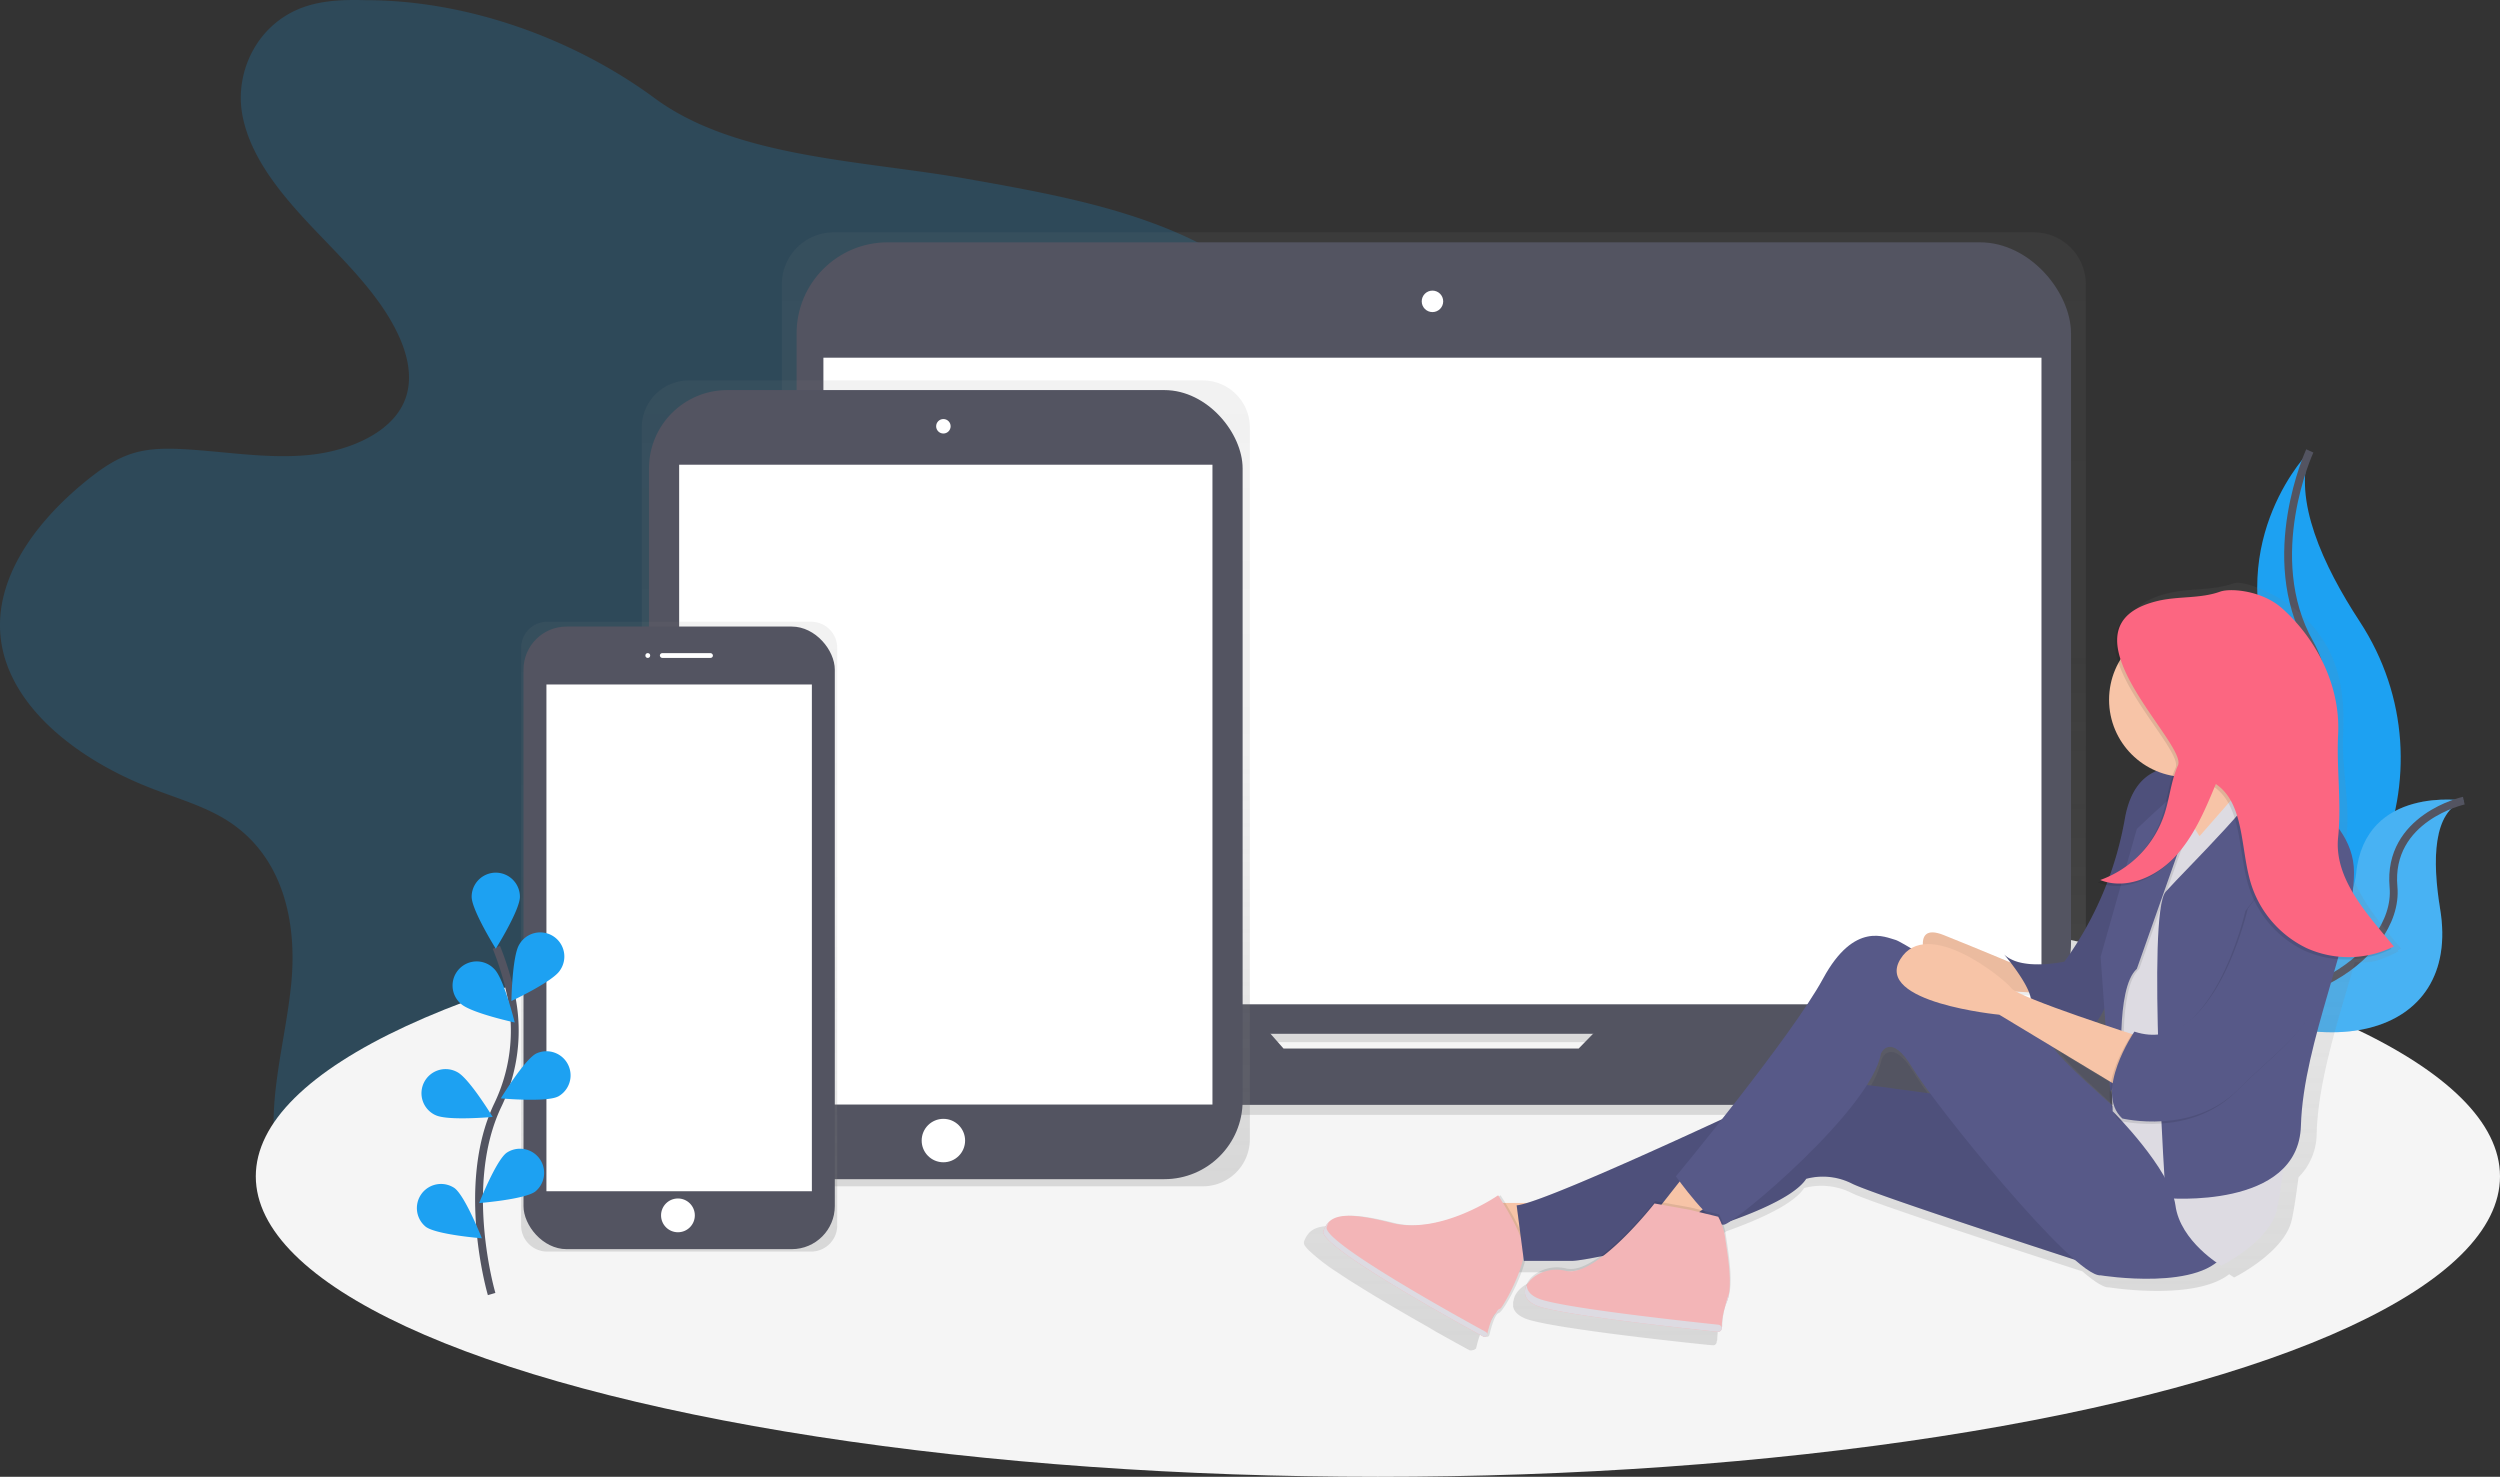 <svg xmlns="http://www.w3.org/2000/svg" xmlns:xlink="http://www.w3.org/1999/xlink" width="638.52" height="377.195" viewBox="0 0 638.52 377.195">
  <rect x="0" y="0" width="638.52" height="377.195" fill="#333333" stroke="none"/>
  <defs>
    <linearGradient id="linear-gradient" x1="0.5" y1="1" x2="0.5" gradientUnits="objectBoundingBox">
      <stop offset="0" stop-color="gray" stop-opacity="0.251"/>
      <stop offset="0.54" stop-color="gray" stop-opacity="0.122"/>
      <stop offset="1" stop-color="gray" stop-opacity="0.102"/>
    </linearGradient>
    <linearGradient id="linear-gradient-3" x1="0.5" y1="1" x2="0.5" y2="0" xlink:href="#linear-gradient"/>
    <linearGradient id="linear-gradient-4" x1="0.5" y1="1" x2="0.5" y2="0" xlink:href="#linear-gradient"/>
  </defs>
  <g id="undraw_web_devices_ad58" transform="translate(0.001)">
    <path id="Path_221" data-name="Path 221" d="M175.312,144.043c-4.968-.142-10.059,0-14.718,1.43-12.678,3.9-18.687,16.641-16.733,27.655s9.991,20.61,18.33,29.381,17.374,17.442,21.948,27.926c2.28,5.233,3.347,11.094,1.029,16.32-3.575,8.055-14.354,12.555-24.7,13.492s-20.74-.888-31.125-1.5c-4.357-.253-8.838-.284-12.943.894-4.505,1.282-8.259,3.9-11.71,6.632C91.22,276.986,80.44,291.6,82.184,306.952c1.972,17.4,19.562,31.149,38.829,38.527,6.379,2.465,13.128,4.425,18.743,7.914,14.792,9.2,18.114,26.459,16.641,41.689s-6.49,30.478-3.7,45.572c3.285,17.559,17.824,33.424,37.436,40.832,17.473,6.6,39.34,6.163,54.854-3.149,7.562-4.549,13.282-10.866,18.256-17.4A140.365,140.365,0,0,0,281.4,429.5c2.163-5.233,4.2-10.86,9.245-14.5,3.082-2.237,7.075-3.488,11.026-4.462,11.908-2.934,24.45-3.735,36.468-6.348s24.111-7.5,30.644-16.191c9.245-12.327,4.931-28.117,4.974-42.613.074-33.072,24.1-62.675,32.974-94.915,2.9-10.533,3.975-22.188-2.5-31.587-4.394-6.379-11.809-10.983-19.6-14.539-17.14-7.821-36.622-11.3-55.784-14.693-26.632-4.709-58.971-5.319-79.612-20.555C229.426,154.478,202.326,144.043,175.312,144.043Z" transform="translate(-82 -144)" fill="#1da1f2" opacity="0.2"/>
    <ellipse id="Ellipse_30" data-name="Ellipse 30" cx="286.594" cy="76.746" rx="286.594" ry="76.746" transform="translate(65.331 223.704)" fill="#f5f5f5"/>
    <path id="Path_222" data-name="Path 222" d="M1019.889,330.86s-22.083,22.083-9.615,54.854S988.9,472.98,988.9,472.98s.364-.055,1.035-.173c45.356-8.012,67.9-59.883,42.675-98.422C1023.236,360.062,1015.538,343.273,1019.889,330.86Z" transform="translate(-429.949 -215.692)" fill="#1da1f2"/>
    <path id="Path_223" data-name="Path 223" d="M1019.889,330.86s-12.468,27.069,0,49.152,2.139,84.062-30.989,92.968" transform="translate(-429.949 -215.692)" fill="none" stroke="#535461" stroke-miterlimit="10" stroke-width="2"/>
    <path id="Path_224" data-name="Path 224" d="M1055.721,475.618s-25.2-4.012-27.495,18.57S979.77,519.9,979.77,519.9l.863.573c38.114,25.017,74.576,15.938,69.029-17.257C1047.647,490.842,1047.813,478.435,1055.721,475.618Z" transform="translate(-426.446 -271.126)" fill="#1da1f2"/>
    <path id="Path_225" data-name="Path 225" d="M1055.721,475.618s-25.2-4.012-27.495,18.57S979.77,519.9,979.77,519.9l.863.573c38.114,25.017,74.576,15.938,69.029-17.257C1047.647,490.842,1047.813,478.435,1055.721,475.618Z" transform="translate(-426.446 -271.126)" fill="#f5f5f5" opacity="0.2"/>
    <path id="Path_226" data-name="Path 226" d="M1055.721,475.79s-19.562,4.314-17.954,22.077-29.048,39.106-58,22.188" transform="translate(-426.446 -271.297)" fill="none" stroke="#535461" stroke-miterlimit="10" stroke-width="2"/>
    <path id="Path_227" data-name="Path 227" d="M750.418,439.75H710.825a13.2,13.2,0,0,0,1.381-5.9V253.537a13.257,13.257,0,0,0-13.257-13.257H392.422a13.257,13.257,0,0,0-13.263,13.257v180.32a13.2,13.2,0,0,0,1.381,5.9H339.547a3.507,3.507,0,0,0-3.507,3.507v2.829a19.612,19.612,0,0,0,19.612,19.593H734.314a19.612,19.612,0,0,0,19.612-19.612v-2.829a3.507,3.507,0,0,0-3.507-3.495Zm-244,11.217-3.378-3.852h84.265l-3.76,3.858Z" transform="translate(-179.468 -180.94)" fill="url(#linear-gradient)"/>
    <rect id="Rectangle_276" data-name="Rectangle 276" width="325.497" height="202.151" rx="23.26" transform="translate(203.457 61.892)" fill="#535461"/>
    <rect id="Rectangle_277" data-name="Rectangle 277" width="311.106" height="165.146" transform="translate(210.304 91.359)" fill="#fff"/>
    <circle id="Ellipse_31" data-name="Ellipse 31" cx="2.743" cy="2.743" r="2.743" transform="translate(363.118 74.225)" fill="#fff"/>
    <path id="Path_228" data-name="Path 228" d="M596.315,560.73l-10.693,10.965H510.244l-9.658-10.965H347.157a3.427,3.427,0,0,0-3.427,3.427v2.761A19.168,19.168,0,0,0,362.9,586.086H732.974a19.168,19.168,0,0,0,19.168-19.168v-2.761a3.427,3.427,0,0,0-3.427-3.427Z" transform="translate(-182.418 -303.886)" fill="#535461"/>
    <path id="Path_229" data-name="Path 229" d="M491.223,301.65H359.987a12.025,12.025,0,0,0-12.037,12.006V495.474a12.025,12.025,0,0,0,12.037,12.006H491.223a12.025,12.025,0,0,0,12.037-12.006V313.656a12.025,12.025,0,0,0-12.037-12.006Z" transform="translate(-184.037 -204.485)" fill="url(#linear-gradient)"/>
    <rect id="Rectangle_278" data-name="Rectangle 278" width="151.618" height="201.54" rx="20" transform="translate(165.756 99.63)" fill="#535461"/>
    <rect id="Rectangle_279" data-name="Rectangle 279" width="136.209" height="163.414" transform="translate(173.46 118.693)" fill="#fff"/>
    <circle id="Ellipse_32" data-name="Ellipse 32" cx="1.849" cy="1.849" r="1.849" transform="translate(239.099 107.026)" fill="#fff"/>
    <circle id="Ellipse_33" data-name="Ellipse 33" cx="5.547" cy="5.547" r="5.547" transform="translate(235.401 285.762)" fill="#fff"/>
    <path id="Path_230" data-name="Path 230" d="M372.008,401.65H304.625a6.663,6.663,0,0,0-6.675,6.65V555.862a6.663,6.663,0,0,0,6.675,6.65h67.384a6.662,6.662,0,0,0,6.675-6.65V408.3a6.662,6.662,0,0,0-6.675-6.65Z" transform="translate(-164.854 -242.852)" fill="url(#linear-gradient-3)"/>
    <rect id="Rectangle_280" data-name="Rectangle 280" width="79.507" height="159.014" rx="11" transform="translate(133.707 160.03)" fill="#535461"/>
    <rect id="Rectangle_281" data-name="Rectangle 281" width="67.796" height="129.43" transform="translate(139.562 174.822)" fill="#fff"/>
    <circle id="Ellipse_34" data-name="Ellipse 34" cx="0.616" cy="0.616" r="0.616" transform="translate(164.831 166.81)" fill="#fff"/>
    <rect id="Rectangle_282" data-name="Rectangle 282" width="13.559" height="1.233" rx="0.616" transform="translate(168.529 166.81)" fill="#fff"/>
    <circle id="Ellipse_35" data-name="Ellipse 35" cx="4.314" cy="4.314" r="4.314" transform="translate(168.837 306.101)" fill="#fff"/>
    <path id="Path_231" data-name="Path 231" d="M283.728,625.125s-8.173-27.735,1.535-48.16a43.815,43.815,0,0,0,3.562-27.495,73.691,73.691,0,0,0-3.889-12.9" transform="translate(-158.163 -294.617)" fill="none" stroke="#535461" stroke-miterlimit="10" stroke-width="2"/>
    <path id="Path_232" data-name="Path 232" d="M289.777,511.793c0,3.4-6.163,13.257-6.163,13.257s-6.163-9.861-6.163-13.257a6.163,6.163,0,0,1,12.327,0Z" transform="translate(-156.988 -282.746)" fill="#1da1f2"/>
    <path id="Path_233" data-name="Path 233" d="M306.3,540.123c-1.849,2.854-12.376,7.784-12.376,7.784s.191-11.624,2.04-14.478a6.163,6.163,0,1,1,10.336,6.693Z" transform="translate(-163.307 -292.241)" fill="#1da1f2"/>
    <path id="Path_234" data-name="Path 234" d="M304.143,591.218c-3.038,1.528-14.613.474-14.613.474s6.034-9.935,9.066-11.464a6.163,6.163,0,0,1,5.547,11Z" transform="translate(-161.623 -311.157)" fill="#1da1f2"/>
    <path id="Path_235" data-name="Path 235" d="M294.884,630.983c-2.736,2.022-14.324,2.934-14.324,2.934s4.265-10.81,7-12.832a6.163,6.163,0,0,1,7.322,9.9Z" transform="translate(-158.182 -326.645)" fill="#1da1f2"/>
    <path id="Path_236" data-name="Path 236" d="M271.614,553.182c2.465,2.367,13.8,4.826,13.8,4.826s-2.78-11.285-5.22-13.652a6.163,6.163,0,1,0-8.579,8.832Z" transform="translate(-153.951 -296.856)" fill="#1da1f2"/>
    <path id="Path_237" data-name="Path 237" d="M260.193,598.761c3.039,1.529,14.613.474,14.613.474s-6.034-9.935-9.066-11.464a6.163,6.163,0,1,0-5.547,11Z" transform="translate(-148.977 -313.96)" fill="#1da1f2"/>
    <path id="Path_238" data-name="Path 238" d="M257.042,645.583c2.737,2.022,14.324,2.934,14.324,2.934s-4.265-10.81-7-12.832a6.163,6.163,0,0,0-7.322,9.9Z" transform="translate(-148.291 -332.246)" fill="#1da1f2"/>
    <path id="Path_239" data-name="Path 239" d="M902.561,478.939c-6.823-8.277-15.088-17.787-13.929-28.8.937-8.918-1.307-17.165-.863-26.114.616-12.715-1.935-22.669-11.094-30.817-5.35-4.764-14.293-8.505-16.955-7.55-5.276,1.886-11.032,1.165-16.462,2.465-4.123.961-6.866,2.465-8.567,4.314-3.421,3.082-3.476,7.4-1.917,11.988a20.246,20.246,0,0,0,10,28.4c-3.8,1.59-7.088,5.251-8.37,12.684a86.7,86.7,0,0,1-4.025,14.983,24.341,24.341,0,0,1-2.465.992c.185.074.376.123.561.191-.4.154-.8.308-1.233.444a13.065,13.065,0,0,0,2.25.653A85.8,85.8,0,0,1,818.4,482.945s-11.495,2.539-15.963-1.9c0,0,.727.851,1.713,2.126-4.37-1.812-11.544-4.77-17.676-7.2-4.45-1.769-5.59,0-5.547,2.465a8.21,8.21,0,0,0-3.082,1.035,29.987,29.987,0,0,0-4.123-2.219c-2.552-.616-10.854-5.079-19.156,10.151-4.832,8.857-17.22,25.023-26.743,36.98-18.521,8.518-42.632,19.3-51.593,22.015h-5.744c-.752-1.233-1.276-2.009-1.276-2.009l-.444.3-.191-.3s-11.279,7.809-22.73,7.871a21.566,21.566,0,0,1-4.832-.616c-5.263-1.325-8.974-1.917-11.624-1.849-3.137-.055-4.931.69-6.015,2.1h0a5.5,5.5,0,0,0-.4.579h0a6.792,6.792,0,0,0-.333.616h0c-.1.222-.2.456-.284.7a1.43,1.43,0,0,0,.357,1.2,6.439,6.439,0,0,0,.5.616l.32.345a50.932,50.932,0,0,0,7.334,5.677c.943.616,1.941,1.294,2.983,1.966l1.978,1.233,1.769,1.1.709.438.789.481,1.411.857.838.505,1.584.943,1.282.758c3.353,1.978,6.693,3.9,9.707,5.6l2.108,1.257.2.111,1.356.758,2.342,1.3,1.609.888.752.413.807.444.16.086,1.405.764a2.034,2.034,0,0,0,1.639-.444c.407-1.726,1.4-5.424,2.465-5.707s5.683-8.351,6.983-13.75h12.462a54.929,54.929,0,0,0,7.3-1.122c-3.217,2.293-6.4,3.735-8.881,3.119-5.239-1.3-10.2,1.892-10.7,5.042a.81.81,0,0,1-.062.2c-.018.068-.031.129-.043.191s-.037.154-.049.234a1.051,1.051,0,0,0,0,.2v.851a1.244,1.244,0,0,0,.062.253c.025.086,0,.111.043.16a3.1,3.1,0,0,0,.135.327l.031.08a3.313,3.313,0,0,0,.234.388l.1.13a2.607,2.607,0,0,0,.2.253l.142.142c.074.074.154.148.234.222l.173.142.277.2.2.136.333.2.222.117.419.2.209.093c.222.093.456.179.709.259.4.129.875.265,1.411.4l.536.129.783.179.413.092q.8.173,1.7.345l.832.154.678.123,1.559.271c.974.166,1.991.333,3.082.493l2.687.407,3.5.5.777.1,1.233.173,1.806.24,1.233.16h0l3.2.407,1,.123,2.015.246c2.65.32,5.214.616,7.575.881l2.73.308,1.381.154.616.062,1.652.179.918.1,1.134.117,1.6.166h.173l1.023.1h0a.931.931,0,0,0,1.029-.906h0v-.1a.9.9,0,0,0,.148-.481,20.959,20.959,0,0,1,.573-4.511c.068-.253.148-.512.234-.771l.1-.3c.111-.314.222-.616.351-.955a6.857,6.857,0,0,0,.24-.7.865.865,0,0,1,.068-.228c.025-.08.062-.253.086-.382,1.282-4.382-.265-12.555-.709-15.766a17.112,17.112,0,0,0-.7-3.02,1.226,1.226,0,0,0,.24,0,7.267,7.267,0,0,0,1.849-1c9.418-3.359,17.356-7.2,19.864-11.045a17.2,17.2,0,0,1,12.129,1.27c4.875,2.422,41.756,14.459,58.927,20.018,3.082,2.656,5.5,4.21,6.835,4.092,0,0,21.861,3.538,30.65-3.365.783.542,1.276.832,1.276.832s12.77-6.342,14.687-14.595c.616-2.675,1.177-6.619,1.75-10.983a15.97,15.97,0,0,0,4.635-11.223c.4-13.855,5.769-29.683,9.75-43.76,4.832.382,6.7-.53,11.131-2.718l-.2-.253C902.006,479.2,902.283,479.074,902.561,478.939ZM829.347,499.69l-2.465-.82a20.328,20.328,0,0,0,2.126-3.538Zm-13.738,5.831L830.4,514.4l.129,1.806a12.948,12.948,0,0,0,.123,4.129c-6.521-5.794-14.151-12.826-15.051-14.817Zm-6.04-12.943c-1.615-.666-2.952-1.27-3.871-1.769,1.233.086,2.4.16,3.427.216a7.668,7.668,0,0,1,.444,1.553Zm-39.618,14.465s2.552-5.707,8.3,3.809c.894,1.479,2.539,3.834,4.715,6.749l-16.74-2.237a24.034,24.034,0,0,0,3.723-8.314Z" transform="translate(-289.311 -236.659)" fill="url(#linear-gradient-4)"/>
    <path id="Path_240" data-name="Path 240" d="M905.126,539.7s-11.71-4.931-20.955-8.629-3.7,8.629-3.7,8.629,15.408,4.314,15.408,4.931,12.943,1.233,12.943,1.233Z" transform="translate(-387.716 -292.241)" fill="#f7c4a7"/>
    <path id="Path_241" data-name="Path 241" d="M905.126,539.7s-11.71-4.931-20.955-8.629-3.7,8.629-3.7,8.629,15.408,4.314,15.408,4.931,12.943,1.233,12.943,1.233Z" transform="translate(-387.716 -292.241)" opacity="0.05"/>
    <path id="Path_242" data-name="Path 242" d="M967.97,464.725s-20.955-11.094-24.653,10.478a88.068,88.068,0,0,1-15.408,36.364s-11.094,2.465-15.408-1.849c0,0,10.478,12.327,5.547,13.559,0,0,11.094,8.012,16.025,5.547s8.629-19.106,10.478-23.421S953.178,463.492,967.97,464.725Z" transform="translate(-400.637 -265.958)" fill="#575988"/>
    <path id="Path_243" data-name="Path 243" d="M967.97,464.725s-20.955-11.094-24.653,10.478a88.068,88.068,0,0,1-15.408,36.364s-11.094,2.465-15.408-1.849c0,0,10.478,12.327,5.547,13.559,0,0,11.094,8.012,16.025,5.547s8.629-19.106,10.478-23.421S953.178,463.492,967.97,464.725Z" transform="translate(-400.637 -265.958)" opacity="0.1"/>
    <path id="Path_244" data-name="Path 244" d="M983.5,444.471s12.943,14.792,13.559,27.119,14.792-12.943,16.025-13.559-12.327-21.572-13.559-28.351S983.5,444.471,983.5,444.471Z" transform="translate(-427.877 -253.1)" fill="#f7c4a7"/>
    <path id="Path_245" data-name="Path 245" d="M910.916,320.75l-8.166,7.4,3.852,15.562,10.478-9.861-1.233-9.861Z" transform="translate(-346.357 -123.062)" fill="#f7c4a7"/>
    <path id="Path_246" data-name="Path 246" d="M630.676,498.5H616.5l5.547,13.559,13.559-3.7Z" transform="translate(-236.532 -191.259)" fill="#f7c4a7"/>
    <path id="Path_247" data-name="Path 247" d="M676.012,639.33s-14.681,10.225-27.223,7.045-15.951-1.991-17.411,2.114c-1.35,3.778,35.032,23.76,40.832,26.915a.666.666,0,0,0,.968-.431c.394-1.676,1.35-5.27,2.373-5.547,1.331-.357,7.4-11.71,7.063-16.172S676.012,639.33,676.012,639.33Z" transform="translate(-292.765 -334.043)" opacity="0.1"/>
    <path id="Path_248" data-name="Path 248" d="M675.012,639.33s-14.681,10.225-27.223,7.045-15.951-1.991-17.411,2.114c-1.35,3.778,35.032,23.76,40.832,26.915a.666.666,0,0,0,.968-.431c.394-1.676,1.35-5.27,2.373-5.547,1.331-.357,7.4-11.71,7.063-16.172S675.012,639.33,675.012,639.33Z" transform="translate(-292.381 -334.043)" fill="#f3b5b7"/>
    <path id="Path_249" data-name="Path 249" d="M826.987,596.047,785.693,590.5s-67.18,32.049-75.193,32.666l1.849,14.176h12.327c4.931,0,53-10.478,59.784-20.955a16.5,16.5,0,0,1,11.71,1.233c6.163,3.082,65.331,22.188,65.331,22.188Z" transform="translate(-323.136 -315.308)" fill="#575988"/>
    <path id="Path_250" data-name="Path 250" d="M826.987,596.047,785.693,590.5s-67.18,32.049-75.193,32.666l1.849,14.176h12.327c4.931,0,53-10.478,59.784-20.955a16.5,16.5,0,0,1,11.71,1.233c6.163,3.082,65.331,22.188,65.331,22.188Z" transform="translate(-323.136 -315.308)" opacity="0.1"/>
    <path id="Path_251" data-name="Path 251" d="M694.28,486.5l-6.78,8.629,6.78,3.7,9.861-7.4Z" transform="translate(-263.772 -186.655)" fill="#f7c4a7"/>
    <path id="Path_252" data-name="Path 252" d="M896.685,582.766s-22.188-19-23.723-22.441-37.911-26.866-40.376-27.482-10.478-4.931-18.49,9.861-37.6,50.539-37.6,50.539,9.245,12.943,12.327,12.327,37.6-29.584,40.062-43.76c0,0,2.465-5.547,8.012,3.7s41.294,53.621,48.074,53c0,0,26.5,4.314,32.049-6.163S896.685,582.766,896.685,582.766Z" transform="translate(-348.458 -292.782)" fill="#575988"/>
    <path id="Path_253" data-name="Path 253" d="M978,467.425s-7.7,3.39-8.321,17.565S955.5,523.2,955.5,523.2l1.233,28.351s14.792,14.792,16.025,24.037S984.468,591,984.468,591s12.327-6.163,14.176-14.176,3.082-27.735,6.163-35.131,1.233-53.621,1.233-53.621l-9.245-16.025-4.931-5.547-12.943,14.792S971.833,471.739,978,467.425Z" transform="translate(-417.135 -267.733)" fill="#dddbe2"/>
    <path id="Path_254" data-name="Path 254" d="M959.047,542.834s-1.849-22.188,3.7-27.119l11.094-31.433s4.006-15.1,3.39-16.333-14.484,12.018-14.484,12.018L953.5,512.634l2.465,34.515Z" transform="translate(-416.367 -268.258)" opacity="0.1"/>
    <path id="Path_255" data-name="Path 255" d="M958.047,542.643s-1.849-22.188,3.7-27.119l11.094-31.433s4.314-15.408,3.7-16.641-14.792,12.327-14.792,12.327L952.5,512.443l2.465,34.515Z" transform="translate(-415.984 -268.067)" fill="#575988"/>
    <path id="Path_256" data-name="Path 256" d="M929.931,558.813s-30.817-9.861-32.666-12.327-21.572-18.49-28.351-7.4,25.27,14.176,25.27,14.176l32.666,19.723Z" transform="translate(-383.553 -294.098)" fill="#f7c4a7"/>
    <path id="Path_257" data-name="Path 257" d="M756.387,643.389l-9.122-1.639s-14.94,19.137-22.724,17.2-14.946,6.435-6.724,9.122c7.427,2.428,39.5,5.824,45.609,6.453a.9.9,0,0,0,.992-.875,19.629,19.629,0,0,1,1.418-6.946c1.646-4.037,0-12.709-.456-16.025a15.918,15.918,0,0,0-1.794-5.547Z" transform="translate(-324.542 -334.971)" opacity="0.1"/>
    <path id="Path_258" data-name="Path 258" d="M756.146,644.359l-9.122-1.639s-14.94,19.137-22.712,17.2-14.946,6.435-6.724,9.122c7.427,2.428,39.5,5.824,45.609,6.453a.9.9,0,0,0,.992-.875,19.626,19.626,0,0,1,1.362-6.94c1.646-4.037,0-12.709-.456-16.025a15.923,15.923,0,0,0-1.793-5.547Z" transform="translate(-324.456 -335.343)" fill="#f3b5b7"/>
    <circle id="Ellipse_36" data-name="Ellipse 36" cx="19.723" cy="19.723" r="19.723" transform="translate(540.522 159.014)" opacity="0.1"/>
    <circle id="Ellipse_37" data-name="Ellipse 37" cx="19.723" cy="19.723" r="19.723" transform="translate(538.673 159.014)" fill="#f7c4a7"/>
    <path id="Path_259" data-name="Path 259" d="M1002.789,465.5s23.421,8.012,23.421,24.653-12.943,43.143-13.559,64.715-34.515,18.49-34.515,18.49-4.931-72.727,0-78.274S1005.255,467.965,1002.789,465.5Z" transform="translate(-424.979 -267.349)" fill="#575988"/>
    <path id="Path_260" data-name="Path 260" d="M990.9,511.449s-8.629,38.213-28.968,31.433c0,0-10.478,15.408-3.082,22.188,0,0,17.874,4.314,29.584-7.4s20.339-16.025,22.188-30.2,3.082-33.9-3.082-32.049S990.9,511.449,990.9,511.449Z" transform="translate(-417.408 -278.784)" opacity="0.1"/>
    <path id="Path_261" data-name="Path 261" d="M991.9,510.449s-8.629,38.213-28.968,31.433c0,0-10.478,15.408-3.082,22.188,0,0,17.874,4.314,29.584-7.4s20.339-16.025,22.188-30.2,3.082-33.9-3.082-32.049S991.9,510.449,991.9,510.449Z" transform="translate(-417.792 -278.4)" fill="#575988"/>
    <path id="Path_262" data-name="Path 262" d="M797.9,680a.567.567,0,0,1-.055.173,18.044,18.044,0,0,0-.968,3.26c.148-.481.321-.974.518-1.467A8.946,8.946,0,0,0,797.9,680Z" transform="translate(-356.277 -349.646)" fill="#dddbe2"/>
    <path id="Path_263" data-name="Path 263" d="M718.038,680.243c-2.539-.832-3.606-2.2-3.649-3.642-1.048,2.009-.388,4.265,3.2,5.436,7.427,2.428,39.507,5.824,45.609,6.453a.9.9,0,0,0,.992-.881h0a.906.906,0,0,0-.807-.918C756.688,685.974,725.366,682.634,718.038,680.243Z" transform="translate(-324.455 -348.342)" fill="#dddbe2"/>
    <path id="Path_264" data-name="Path 264" d="M631.239,651.617a7.583,7.583,0,0,1,.616-1.307,6.01,6.01,0,0,0-1.448,2.391c-1.35,3.778,35.032,23.76,40.832,26.915a.666.666,0,0,0,.968-.438h0a.666.666,0,0,0-.327-.74C665.47,674.932,629.908,655.352,631.239,651.617Z" transform="translate(-292.393 -338.255)" fill="#dddbe2"/>
    <path id="Path_265" data-name="Path 265" d="M702.849,686.2c-.327.086-.647.524-.949,1.122l.1-.037c.271-.074.733-.616,1.294-1.418a1.2,1.2,0,0,1-.444.333Z" transform="translate(-319.836 -351.898)" fill="#dddbe2"/>
    <path id="Path_266" data-name="Path 266" d="M971.187,434.432c-1.738,3.834-2.1,8.154-3.377,12.173a26.766,26.766,0,0,1-16.5,17.109c6.4,2.552,13.96-.567,18.909-5.744s7.852-12.068,10.632-18.773c7.186,4.832,6.311,15.938,8.727,24.585a27.267,27.267,0,0,0,14.515,17.35,25.991,25.991,0,0,0,22.231-.45c-6.589-8.012-15.969-19.063-14.854-29.763.906-8.666-5.313-15.285-4.887-23.981.616-12.327-4.1-18.589-12.943-26.5-5.165-4.629,2.965-11.156-3.7-9.245-2.619.752-5.381-2.052-7.951-1.128-5.091,1.849-10.65,1.134-15.889,2.367C938.872,398.827,973.726,428.836,971.187,434.432Z" transform="translate(-415.527 -238.334)" opacity="0.1"/>
    <path id="Path_267" data-name="Path 267" d="M972.187,433.315c-1.738,3.834-2.1,8.154-3.377,12.173a26.766,26.766,0,0,1-16.5,17.109c6.4,2.552,13.96-.567,18.909-5.744s7.852-12.068,10.632-18.773c7.186,4.832,6.311,15.938,8.727,24.585a27.266,27.266,0,0,0,14.515,17.35,25.991,25.991,0,0,0,22.231-.45c-6.589-8.012-15.353-17.214-14.237-27.914.906-8.666-.444-17.572,0-26.262.616-12.327-5.43-24.234-14.274-32.148-5.165-4.629-13.233-5.22-15.809-4.314-5.091,1.849-10.65,1.134-15.889,2.367C939.873,397.709,974.726,427.718,972.187,433.315Z" transform="translate(-415.911 -237.833)" fill="#fc6681"/>
  </g>
</svg>
